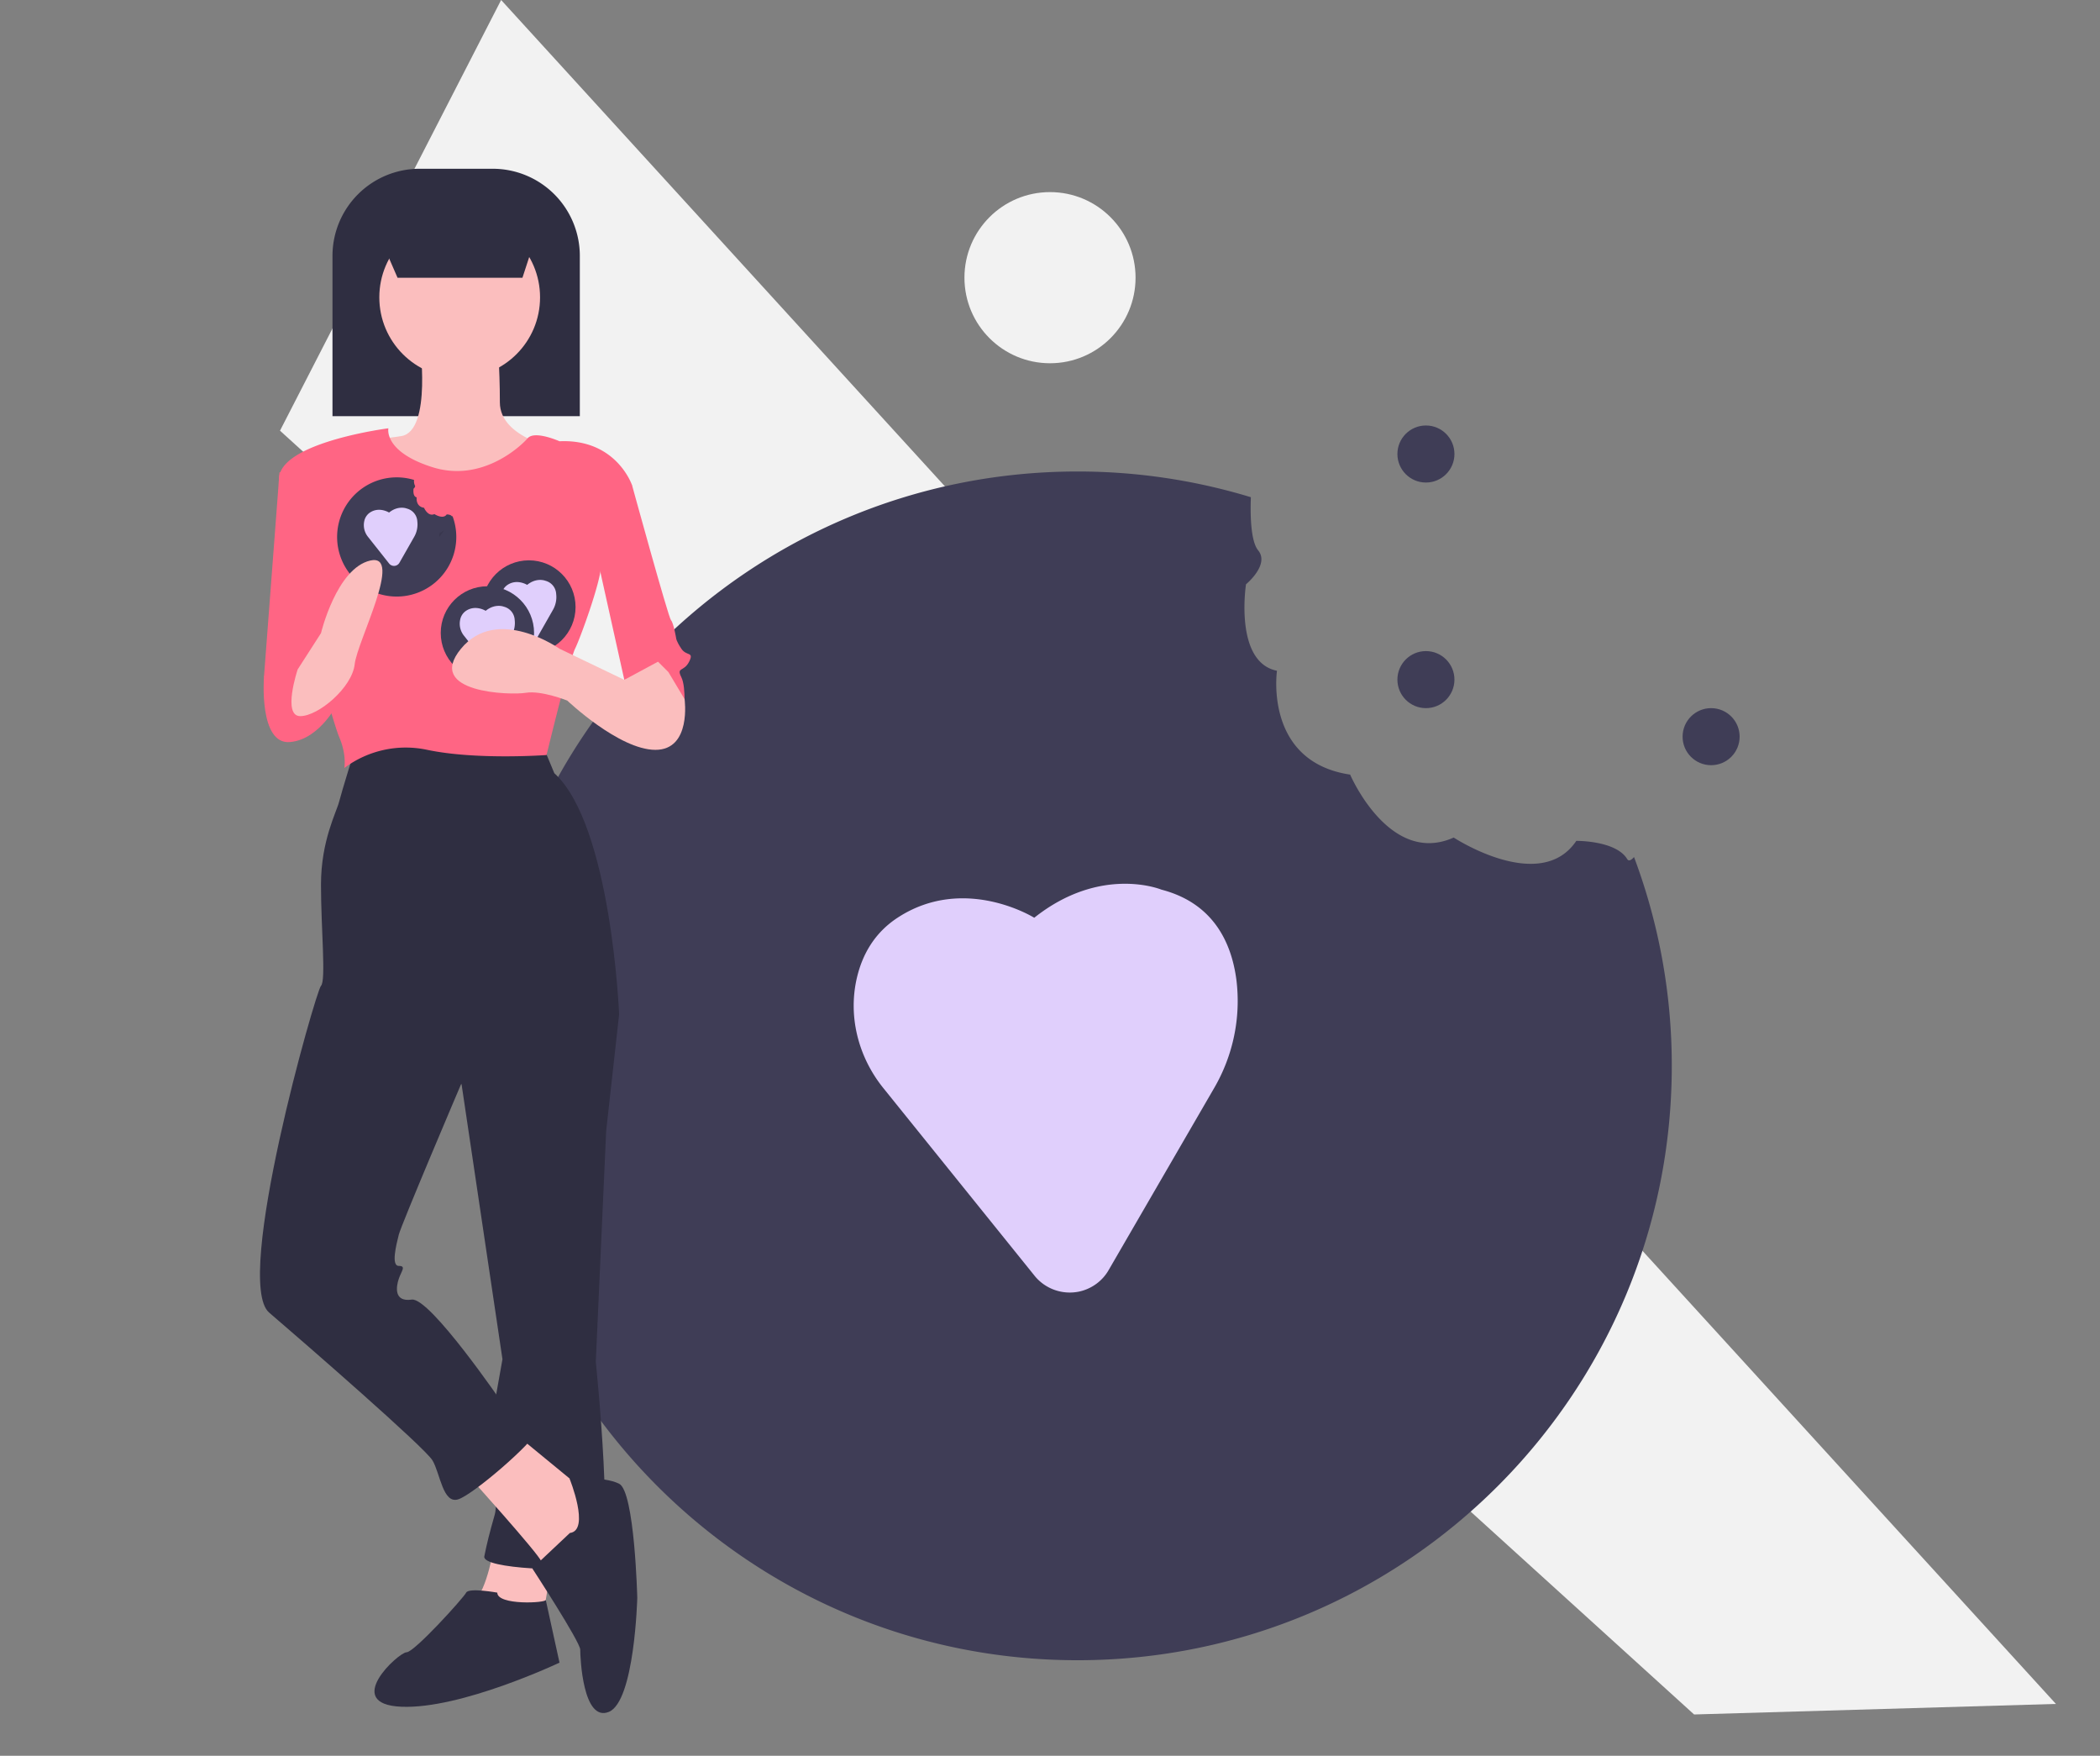 <?xml version="1.0" encoding="UTF-8" standalone="no"?>
<svg
   xmlns:dc="http://purl.org/dc/elements/1.1/"
   xmlns:cc="http://creativecommons.org/ns#"
   xmlns:rdf="http://www.w3.org/1999/02/22-rdf-syntax-ns#"
   xmlns:svg="http://www.w3.org/2000/svg"
   xmlns="http://www.w3.org/2000/svg"
   xmlns:sodipodi="http://sodipodi.sourceforge.net/DTD/sodipodi-0.dtd"
   xmlns:inkscape="http://www.inkscape.org/namespaces/inkscape"
   id="b4f74b74-9f48-4ac7-9642-0389d8d43dd0"
   data-name="Layer 1"
   width="810"
   height="677.079"
   viewBox="0 0 810 677.079"
   version="1.1"
   sodipodi:docname="undraw_cookie_love.svg"
   inkscape:version="0.92.4 (5da689c313, 2019-01-14)">
  <rect x="0" y="0" width="810" height="677.079" fill="#808080" stroke="none"/>
  <defs
     id="defs159" />
  <sodipodi:namedview
     pagecolor="#ffffff"
     bordercolor="#666666"
     borderopacity="1"
     objecttolerance="10"
     gridtolerance="10"
     guidetolerance="10"
     inkscape:pageopacity="0"
     inkscape:pageshadow="2"
     inkscape:window-width="1600"
     inkscape:window-height="837"
     id="namedview157"
     showgrid="false"
     inkscape:zoom="0.34855606"
     inkscape:cx="405"
     inkscape:cy="338.53952"
     inkscape:window-x="-8"
     inkscape:window-y="-8"
     inkscape:window-maximized="1"
     inkscape:current-layer="b4f74b74-9f48-4ac7-9642-0389d8d43dd0" />
  <title
     id="title2">cookie love</title>
  <polygon
     points="653.438 661.145 108 166.079 193.292 0 793 657.079 653.438 661.145"
     fill="#f2f2f2"
     id="polygon4" />
  <circle
     cx="405"
     cy="107.079"
     r="33"
     fill="#f2f2f2"
     id="circle6" />
  <circle
     cx="550"
     cy="175.079"
     r="11"
     fill="#3f3d56"
     id="circle8" />
  <circle
     cx="550"
     cy="262.079"
     r="11"
     fill="#3f3d56"
     id="circle10" />
  <circle
     cx="660"
     cy="284.079"
     r="11"
     fill="#3f3d56"
     id="circle12" />
  <path
     d="M822.633,442.744c-4.369-7.206-19.629-7.02-19.629-7.02-13.894,20.643-47.292-1.285-47.292-1.285-24.806,11.098-39.941-24.268-39.941-24.268-33.377-4.991-28.221-40.045-28.221-40.045-16.606-3.334-11.946-33.357-11.946-33.357s9.214-7.557,4.68-13.086c-2.883-3.515-3.062-13.602-2.81-20.488a229.153,229.153,0,0,0-66.846-9.914c-126.585,0-229.203,102.618-229.203,229.203s102.618,229.203,229.203,229.203,229.203-102.618,229.203-229.203a228.676,228.676,0,0,0-14.563-80.53C824.093,443.282,823.181,443.647,822.633,442.744Z"
     transform="translate(-195 -111.46)"
     fill="#3f3d56"
     id="path20" />
  <path
     d="m 398.923,353.91 c 0,0 -26.982,-16.865 -52.737,0 -9.014,5.903 -13.521,14.314 -15.572,22.755 -3.646,15.008 0.352,30.83 10.103,42.927 l 58.265,72.289 a 17.32,17.011 0 0 0 17.271,6.182 q 0.189,-0.042 0.381,-0.087 a 17.368,17.059 0 0 0 10.98,-8.189 l 40.521,-69.893 a 68.916,67.69 0 0 0 8.754,-42.104 c -1.9,-14.374 -8.928,-29.526 -28.908,-34.721 0,0 -23.302,-9.637 -49.057,10.842 z"
     id="path22"
     inkscape:connector-curvature="0"
     style="fill:#e0cffc;stroke-width:0.677" />
  <path
     d="M161.837,65.079h28.218a33.592,33.592,0,0,1,33.592,33.592V160.482a0,0,0,0,1,0,0H128.245a0,0,0,0,1,0,0V98.671A33.592,33.592,0,0,1,161.837,65.079Z"
     fill="#2f2e41"
     id="path54" />
  <path
     d="M385.808,706.621s-3,19-8,22,26,10,26,10l5-30Z"
     transform="translate(-195 -111.46)"
     fill="#fbbebe"
     id="path56" />
  <path
     d="M422.808,489.621l11,13-5,45-4,89s8,77,0,79-44,1-43-4,2-9,4-16-2-32-2-32l5-28-18-121Z"
     transform="translate(-195 -111.46)"
     fill="#2f2e41"
     id="path58" />
  <path
     d="M386.808,725.621s-11-2-12,0-20,23-23,23-25,20-2,21,61-17,61-17-5.592-25.446-5.296-24.223S386.808,730.621,386.808,725.621Z"
     transform="translate(-195 -111.46)"
     fill="#2f2e41"
     id="path60" />
  <path
     d="M374.808,679.621s28,31,29,34,16,0,16,0l6-20-5-7-28-23Z"
     transform="translate(-195 -111.46)"
     fill="#fbbebe"
     id="path62" />
  <path
     d="M414.808,702.621l-14.5,13.648s18.5,28.352,18.5,31.352,1,28,11,24,11-44,11-44-1-41-7-44-19.15-2.052-19.15-2.052S422.808,701.621,414.808,702.621Z"
     transform="translate(-195 -111.46)"
     fill="#2f2e41"
     id="path64" />
  <path
     d="M331.808,400.621s-5,16-6,20-7,15-7,32,2,37,0,39-34,114-20,126,60,52,63,57,4,17,10,15,29-22,30-26-13-11-13-11-28-41-35-40-6-5-5-8,3-5,0-5-1-8,0-12,24-58,24-58l61-27s-3-73-25-93l-5-12S347.808,393.621,331.808,400.621Z"
     transform="translate(-195 -111.46)"
     fill="#2f2e41"
     id="path66" />
  <path
     d="M356.808,242.621s5,35-7,37-22,1-22,2,30,32,30,32l28-2,25-27s-23-4-23-18-1-24-1-24Z"
     transform="translate(-195 -111.46)"
     fill="#fbbebe"
     id="path68" />
  <circle
     cx="177.308"
     cy="114.661"
     r="31"
     fill="#fbbebe"
     id="circle72" />
  <path
     d="M344.808,276.621s-39,5-42,18,20,94,23,101,2,12,2,12a39.566,39.566,0,0,1,32-7c19,4,46,2,46,2s9-37,11-41,10-26,10-32,12-31,12-31-6-18-28-17c0,0-9.596-4.295-12.298-1.148s-17.702,17.148-36.702,11.148S344.808,276.621,344.808,276.621Z"
     transform="translate(-195 -111.46)"
     fill="#ff6584"
     id="path74" />
  <path
     d="M313.808,293.621h-11l-6,79s22,6,25,2S313.808,293.621,313.808,293.621Z"
     transform="translate(-195 -111.46)"
     fill="#ff6584"
     id="path76" />
  <path
     d="M419.808,293.621l19,5s14,51,15,52,2,7,2,7,0,1,2,4,5,1,3,5-5,2-3,6,1,15,1,15-5-19-23-14l-12-54Z"
     transform="translate(-195 -111.46)"
     fill="#ff6584"
     id="path78" />
  <polygon
     points="201.511 107.121 153.343 107.121 142.438 82.057 209.69 82.057 201.511 107.121"
     fill="#2f2e41"
     id="polygon80" />
  <circle
     cx="204"
     cy="234.079"
     r="18"
     fill="#3f3d56"
     id="circle86" />
  <path
     d="M398.327,337.008s-3.875-2.466-7.575,0a5.35,5.35,0,0,0-2.237,3.328,7.391,7.391,0,0,0,1.451,6.277l8.369,10.571a2.488,2.488,0,0,0,2.481.904l.055-.013a2.495,2.495,0,0,0,1.577-1.197l5.82-10.221a9.899,9.899,0,0,0,1.257-6.157,5.531,5.531,0,0,0-4.152-5.077S402.026,334.013,398.327,337.008Z"
     transform="translate(-195 -111.46)"
     fill="#e0cffc"
     id="path94" />
  <circle
     cx="188"
     cy="244.079"
     r="18"
     fill="#3f3d56"
     id="circle98" />
  <path
     d="M382.327,347.008s-3.875-2.466-7.575,0a5.35,5.35,0,0,0-2.237,3.328,7.391,7.391,0,0,0,1.451,6.277l8.369,10.571a2.488,2.488,0,0,0,2.481.904l.055-.013a2.495,2.495,0,0,0,1.577-1.197l5.82-10.221a9.899,9.899,0,0,0,1.257-6.157,5.531,5.531,0,0,0-4.152-5.077S386.026,344.013,382.327,347.008Z"
     transform="translate(-195 -111.46)"
     fill="#e0cffc"
     id="path106" />
  <path
     d="M369.274,310.538c-.438-.723-1.97-.704-1.97-.704-1.394,2.072-4.746-.129-4.746-.129-2.489,1.114-4.008-2.435-4.008-2.435-3.349-.501-2.832-4.018-2.832-4.018-1.666-.335-1.199-3.347-1.199-3.347s.925-.758.47-1.313a4.038,4.038,0,0,1-.282-2.056,22.985,22.985,0,1,0,14.831,13.924C369.421,310.592,369.329,310.628,369.274,310.538Z"
     transform="translate(-195 -111.46)"
     fill="#3f3d56"
     id="path110" />
  <path
     d="M345.067,309.114s-3.772-2.4-7.373,0a5.208,5.208,0,0,0-2.177,3.239,7.194,7.194,0,0,0,1.412,6.11l8.146,10.289a2.421,2.421,0,0,0,2.414.88l.053-.012a2.428,2.428,0,0,0,1.535-1.166l5.665-9.948a9.635,9.635,0,0,0,1.224-5.993,5.383,5.383,0,0,0-4.041-4.942S348.667,306.199,345.067,309.114Z"
     transform="translate(-195 -111.46)"
     fill="#e0cffc"
     id="path116" />
  <path
     d="M366.336,315.966l-1.287.804s-.643.322-.643.483v1.287"
     transform="translate(-195 -111.46)"
     opacity="0.1"
     id="path128" />
  <path
     d="M299.808,364.621l-3,8s-2,26,10,25,19-16,19-16-7-19-15-17S299.808,364.621,299.808,364.621Z"
     transform="translate(-195 -111.46)"
     fill="#ff6584"
     id="path148" />
  <path
     d="M309.808,369.621s-6,18,1,18,20-11,21-20,19-43,6-40-19,28-19,28Z"
     transform="translate(-195 -111.46)"
     fill="#fbbebe"
     id="path150" />
  <path
     d="M452.808,370.621l6.247,10.44s2.753,19.56-11.247,19.56-34-19-34-19-10-4-16-3-39,0-25-17,38,0,38,0l25,12,13-7Z"
     transform="translate(-195 -111.46)"
     fill="#fbbebe"
     id="path152" />
</svg>
